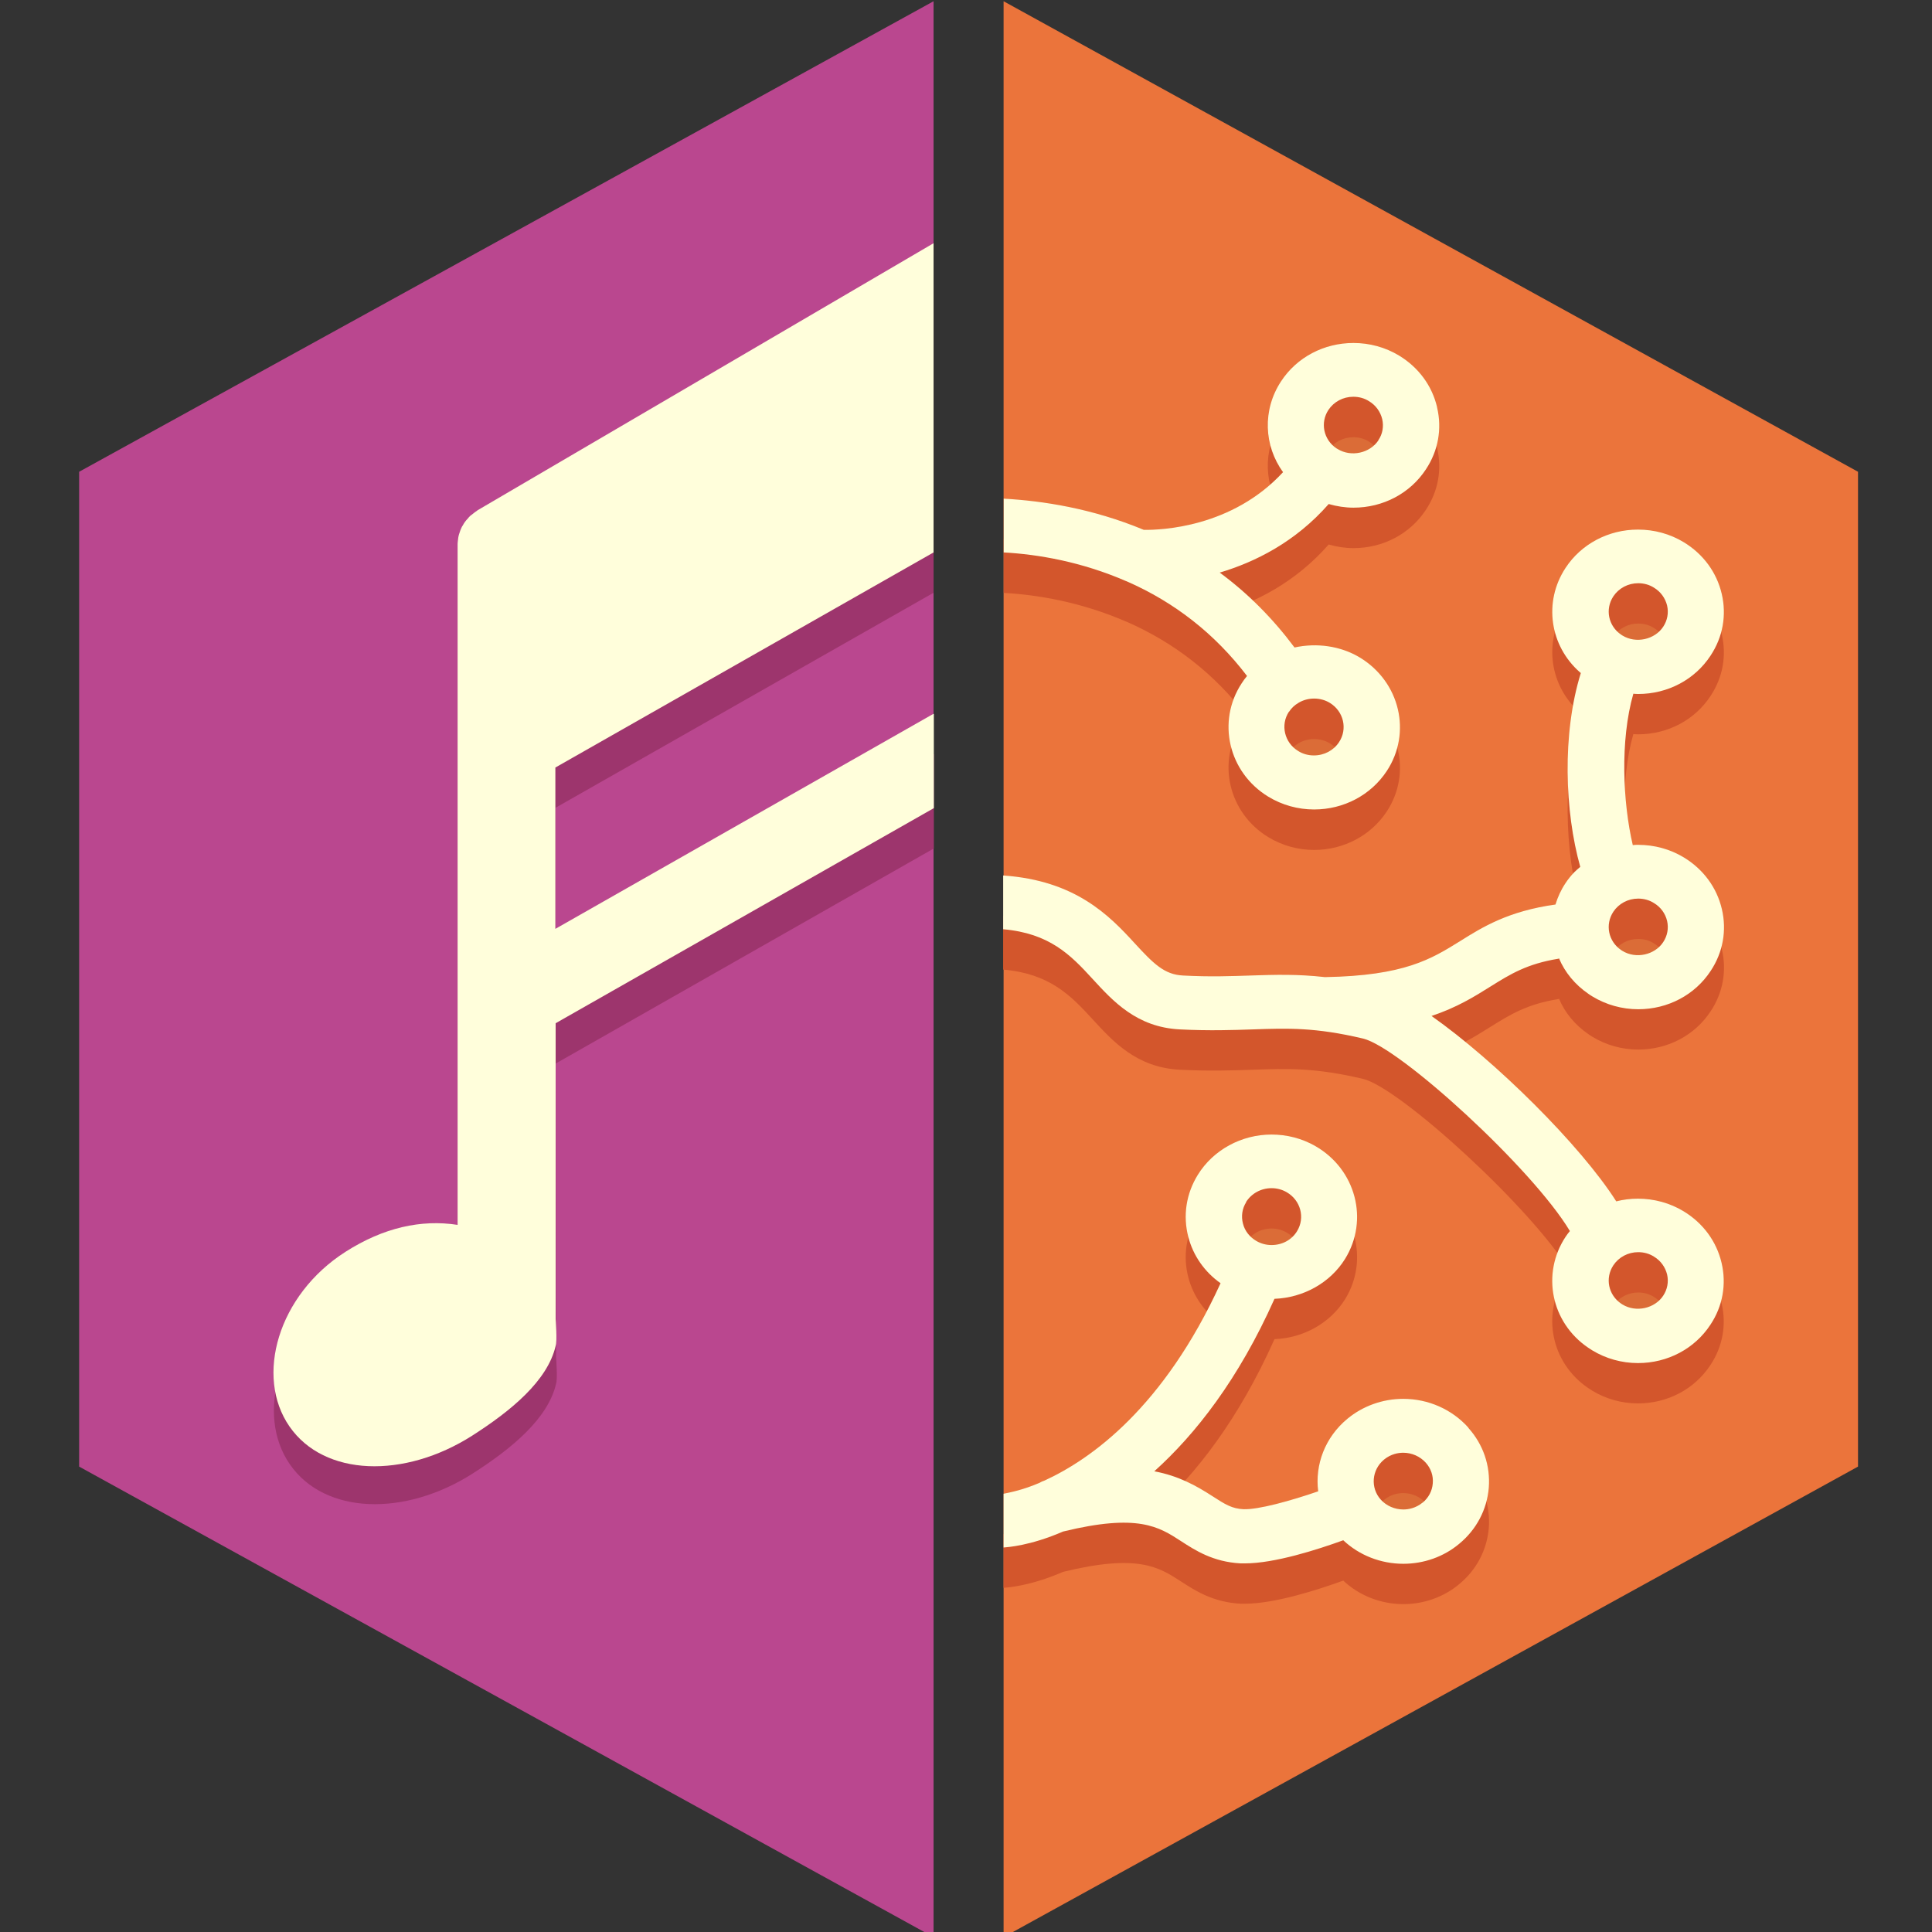 <?xml version="1.0" encoding="UTF-8" standalone="no"?>
<svg
   viewBox="0 0 24 24"
   version="1.1"
   id="svg69"
   sodipodi:docname="musicbrainz-logo.svg"
   width="24"
   height="24"
   inkscape:version="1.1.1 (3bf5ae0d25, 2021-09-20)"
   xmlns:inkscape="http://www.inkscape.org/namespaces/inkscape"
   xmlns:sodipodi="http://sodipodi.sourceforge.net/DTD/sodipodi-0.dtd"
   xmlns="http://www.w3.org/2000/svg"
   xmlns:svg="http://www.w3.org/2000/svg">
  <rect x="0" y="0" width="24" height="24" fill="#333333" stroke="none"/>
  <sodipodi:namedview
     id="namedview71"
     pagecolor="#ffffff"
     bordercolor="#666666"
     borderopacity="1.0"
     inkscape:pageshadow="2"
     inkscape:pageopacity="0.0"
     inkscape:pagecheckerboard="true"
     showgrid="false"
     fit-margin-top="0"
     fit-margin-left="0"
     fit-margin-right="0"
     fit-margin-bottom="0"
     inkscape:zoom="5.4166667"
     inkscape:cx="8.8615384"
     inkscape:cy="12.646154"
     inkscape:window-width="1863"
     inkscape:window-height="1056"
     inkscape:window-x="57"
     inkscape:window-y="0"
     inkscape:window-maximized="1"
     inkscape:current-layer="svg69"
     inkscape:showpageshadow="false" />
  <defs
     id="defs4">
    <style
       id="style2">
      .b {mix-blend-mode: multiply; opacity: .07; }
      .c {isolation: isolate; }
      .d {fill: #fffedb; }
      .e {fill: #9d356d; }
      .f {fill: #d3562c; }
      .g {fill: #eb743b; }
      .h {fill: #ba478f; }
    </style>
  </defs>
  <g
     class="c"
     id="g67"
     transform="matrix(0.174,0,0,0.167,-0.496,-1.404)">
    <g
       id="a">
      <g
         id="g64">
        <polygon
           class="g"
           points="74.5,8.5 74.5,152.5 135.5,117.5 135.5,43.5 "
           id="polygon6" />
        <polygon
           class="h"
           points="69.5,49.5 68.5,49.5 68.5,28.5 69.5,27.5 69.5,8.5 8.5,43.5 8.5,117.5 69.5,152.5 69.5,68.5 68.5,67.5 68.5,62.5 69.5,61.5 "
           id="polygon8" />
        <g
           id="g20">
          <g
             class="b"
             id="g12">
            <path
               d="M 69.47,61.54 42.5,77.5 V 65.88 L 69.47,49.67 V 27.09 L 36.95,46.36 c 0,0 -0.04,0.03 -0.06,0.05 -0.09,0.06 -0.18,0.13 -0.26,0.2 -0.07,0.06 -0.14,0.11 -0.21,0.17 -0.07,0.07 -0.13,0.14 -0.19,0.22 -0.06,0.07 -0.13,0.14 -0.18,0.22 -0.06,0.08 -0.1,0.16 -0.15,0.25 -0.05,0.08 -0.1,0.16 -0.13,0.25 -0.04,0.09 -0.07,0.18 -0.1,0.28 -0.03,0.09 -0.06,0.18 -0.08,0.27 -0.02,0.09 -0.03,0.18 -0.04,0.27 -0.01,0.11 -0.03,0.21 -0.03,0.32 0,0.03 0,0.05 0,0.08 v 50.58 c -2.6,-0.42 -5.29,0.2 -8,2 -4.84,3.22 -6.48,9.28 -4,13 2.48,3.73 8.19,3.9 13.04,0.68 2.76,-1.84 5.38,-4.07 5.96,-6.68 0.12,-0.33 0,-2 0,-2 0,-0.14 0,-0.28 0,-0.42 V 84.52 L 69.49,68.37 v -6.81 z"
               id="path10" />
          </g>
          <g
             id="g18">
            <path
               class="e"
               d="m 69.5,64.5 -27,16 v -12 l 27,-16 v -23 L 36.98,49.18 c 0,0 -0.04,0.03 -0.06,0.05 -0.09,0.06 -0.18,0.13 -0.26,0.2 -0.07,0.06 -0.14,0.11 -0.21,0.17 -0.07,0.07 -0.13,0.14 -0.19,0.22 -0.06,0.07 -0.13,0.14 -0.18,0.22 -0.06,0.08 -0.1,0.16 -0.15,0.25 -0.05,0.08 -0.1,0.16 -0.13,0.25 -0.04,0.09 -0.07,0.18 -0.1,0.28 -0.03,0.09 -0.06,0.18 -0.08,0.27 -0.02,0.09 -0.03,0.18 -0.04,0.27 -0.01,0.11 -0.03,0.21 -0.03,0.32 0,0.03 0,0.05 0,0.08 v 50.58 c -2.6,-0.42 -5.29,0.2 -8,2 -4.84,3.22 -6.48,9.28 -4,13 2.48,3.73 8.19,3.9 13.04,0.68 2.76,-1.84 5.38,-4.07 5.96,-6.68 0.12,-0.33 0,-2 0,-2 0,-0.14 0,-0.28 0,-0.42 l -0.03,-21.4 27,-16 v -7 z"
               id="path14" />
            <path
               class="d"
               d="m 69.5,61.5 -27,16 v -12 l 27,-16 v -23 L 36.95,46.36 c 0,0 -0.04,0.03 -0.06,0.05 -0.09,0.06 -0.18,0.13 -0.26,0.2 -0.07,0.06 -0.14,0.11 -0.21,0.17 -0.07,0.07 -0.13,0.14 -0.19,0.22 -0.06,0.07 -0.13,0.14 -0.18,0.22 -0.06,0.08 -0.1,0.16 -0.15,0.25 -0.05,0.08 -0.1,0.16 -0.13,0.25 -0.04,0.09 -0.07,0.18 -0.1,0.28 -0.03,0.09 -0.06,0.18 -0.08,0.27 -0.02,0.09 -0.03,0.18 -0.04,0.27 -0.01,0.11 -0.03,0.21 -0.03,0.32 0,0.03 0,0.05 0,0.08 v 50.58 c -2.6,-0.42 -5.29,0.2 -8,2 -4.84,3.22 -6.48,9.28 -4,13 2.48,3.73 8.19,3.9 13.04,0.68 2.76,-1.84 5.38,-4.07 5.96,-6.68 0.12,-0.33 0,-2 0,-2 0,-0.14 0,-0.28 0,-0.42 V 84.52 l 27,-16 v -7 z"
               id="path16" />
          </g>
        </g>
        <g
           id="g62">
          <g
             class="b"
             id="g38">
            <path
               d="m 91.8,100.23 c 0.39,-0.64 1.07,-1.03 1.82,-1.03 0.38,0 0.75,0.1 1.08,0.3 1,0.6 1.33,1.9 0.74,2.9 -0.38,0.65 -1.06,1.03 -1.82,1.03 -0.38,0 -0.75,-0.1 -1.08,-0.3 -0.48,-0.29 -0.83,-0.75 -0.96,-1.29 -0.14,-0.55 -0.06,-1.12 0.23,-1.6 z m 12.6,22.36 c -0.49,0.42 -1.02,0.51 -1.37,0.51 -0.62,0 -1.21,-0.27 -1.61,-0.73 -0.76,-0.88 -0.65,-2.22 0.23,-2.98 0.49,-0.42 1.02,-0.51 1.37,-0.51 0.62,0 1.2,0.27 1.61,0.74 0.37,0.43 0.55,0.98 0.5,1.54 -0.04,0.56 -0.3,1.07 -0.73,1.44 z"
               id="path22" />
            <path
               d="m 83.5,54.11 c 0.07,0.02 0.14,0.03 0.21,0.05 -0.07,-0.01 -0.14,-0.03 -0.21,-0.05 z"
               id="path24" />
            <path
               d="m 94.88,63.76 c 0.17,-0.27 0.39,-0.49 0.67,-0.66 0.33,-0.21 0.72,-0.32 1.12,-0.32 0.4,0 0.79,0.11 1.12,0.32 0.99,0.63 1.28,1.94 0.66,2.92 -0.39,0.62 -1.06,0.99 -1.8,0.99 -0.4,0 -0.79,-0.11 -1.12,-0.33 -0.98,-0.62 -1.28,-1.94 -0.66,-2.92 z m 6.38,-20.19 c -0.6,0.95 -1.94,1.27 -2.91,0.65 l -0.1,-0.06 c -0.91,-0.65 -1.16,-1.9 -0.56,-2.85 0.39,-0.61 1.05,-0.98 1.78,-0.98 0.4,0 0.79,0.11 1.12,0.33 0.48,0.3 0.81,0.78 0.94,1.33 0.12,0.55 0.03,1.11 -0.28,1.58 z"
               id="path26" />
            <path
               d="m 118.03,55.17 c 0.39,-0.61 1.05,-0.98 1.78,-0.98 0.4,0 0.79,0.11 1.12,0.33 0.48,0.3 0.81,0.78 0.94,1.33 0.12,0.55 0.02,1.11 -0.28,1.58 -0.6,0.95 -1.94,1.27 -2.91,0.65 l -0.09,-0.06 c -0.92,-0.65 -1.16,-1.9 -0.56,-2.85 z m 0,23.46 c 0.39,-0.61 1.05,-0.98 1.78,-0.98 0.4,0 0.79,0.11 1.12,0.33 0.48,0.3 0.81,0.77 0.94,1.33 0.12,0.55 0.02,1.11 -0.28,1.58 -0.6,0.95 -1.94,1.27 -2.91,0.65 l -0.09,-0.06 c -0.92,-0.65 -1.16,-1.9 -0.56,-2.85 z m 0,26.3 c 0.39,-0.61 1.05,-0.98 1.78,-0.98 0.4,0 0.79,0.11 1.12,0.33 0.48,0.3 0.81,0.78 0.94,1.33 0.12,0.55 0.02,1.11 -0.28,1.58 -0.6,0.95 -1.94,1.27 -2.91,0.65 l -0.09,-0.06 c -0.92,-0.65 -1.16,-1.9 -0.56,-2.85 z"
               id="path28" />
            <path
               d="m 107.68,114.6 c -1.17,-1.36 -2.86,-2.14 -4.65,-2.14 -1.46,0 -2.88,0.53 -3.98,1.48 -1.61,1.38 -2.33,3.43 -2.09,5.4 -1.95,0.7 -4.26,1.37 -5.33,1.33 -0.82,-0.04 -1.3,-0.35 -2.22,-0.97 -1.17,-0.79 -2.42,-1.51 -4.15,-1.85 2.94,-2.76 6.01,-6.83 8.58,-12.83 2.06,-0.08 3.98,-1.19 5.04,-2.97 1.72,-2.9 0.77,-6.66 -2.12,-8.39 -0.95,-0.57 -2.03,-0.86 -3.13,-0.86 -2.15,0 -4.16,1.14 -5.26,2.99 -0.84,1.41 -1.08,3.05 -0.68,4.64 0.35,1.39 1.16,2.59 2.3,3.43 -4.05,9.22 -9.22,13.08 -12.57,14.68 -0.13,0.04 -0.25,0.1 -0.36,0.17 -1.19,0.53 -2.05,0.7 -2.56,0.81 v 4 c 0.28,-0.03 1.88,-0.12 4.25,-1.19 5.35,-1.36 6.84,-0.35 8.41,0.71 1.02,0.69 2.29,1.55 4.26,1.66 0.1,0 0.2,0 0.31,0 2.11,0 5.17,-1.02 7.02,-1.72 1.14,1.12 2.68,1.75 4.29,1.75 v 0 c 1.46,0 2.88,-0.52 3.98,-1.48 1.24,-1.06 1.99,-2.55 2.12,-4.18 0.12,-1.63 -0.39,-3.21 -1.46,-4.45 z M 91.81,97.82 c 0.39,-0.64 1.07,-1.03 1.82,-1.03 0.38,0 0.75,0.1 1.08,0.3 1,0.6 1.33,1.9 0.74,2.9 -0.38,0.65 -1.06,1.03 -1.82,1.03 -0.38,0 -0.75,-0.1 -1.08,-0.3 -0.48,-0.29 -0.83,-0.75 -0.96,-1.29 -0.14,-0.55 -0.06,-1.12 0.23,-1.6 z m 12.6,22.36 c -0.49,0.42 -1.02,0.51 -1.37,0.51 -0.62,0 -1.21,-0.27 -1.61,-0.73 -0.76,-0.88 -0.65,-2.22 0.23,-2.98 0.49,-0.42 1.02,-0.51 1.37,-0.51 0.62,0 1.2,0.27 1.61,0.74 0.37,0.43 0.55,0.98 0.5,1.54 -0.04,0.56 -0.3,1.07 -0.73,1.44 z"
               id="path30" />
            <path
               d="m 83.5,51.71 c 0.07,0.02 0.14,0.03 0.21,0.05 -0.07,-0.01 -0.14,-0.03 -0.21,-0.05 z"
               id="path32" />
            <path
               d="m 105.45,38.7 c -0.36,-1.6 -1.32,-2.96 -2.71,-3.84 -0.98,-0.62 -2.11,-0.94 -3.26,-0.94 -2.12,0 -4.05,1.07 -5.17,2.85 -1.35,2.14 -1.22,4.8 0.14,6.76 -3.65,4.12 -8.71,4.31 -9.94,4.29 -3.69,-1.6 -7.23,-2.16 -10,-2.32 v 4 c 2.44,0.14 5.55,0.69 8.75,2.14 h 0.01 c 3.45,1.57 6.33,3.93 8.61,7.05 -0.14,0.17 -0.26,0.35 -0.38,0.54 -1.8,2.85 -0.94,6.64 1.9,8.44 0.98,0.62 2.11,0.95 3.27,0.95 2.11,0 4.05,-1.07 5.18,-2.85 1.81,-2.85 0.95,-6.64 -1.91,-8.45 -1.38,-0.87 -3.09,-1.11 -4.67,-0.75 -1.54,-2.15 -3.32,-4.02 -5.34,-5.57 2.52,-0.78 5.4,-2.27 7.78,-5.1 0.57,0.17 1.17,0.27 1.77,0.27 2.12,0 4.05,-1.07 5.17,-2.85 0.88,-1.38 1.16,-3.01 0.8,-4.6 z M 94.88,61.35 c 0.17,-0.27 0.39,-0.49 0.67,-0.66 0.33,-0.21 0.72,-0.32 1.12,-0.32 0.4,0 0.79,0.11 1.12,0.32 0.99,0.63 1.28,1.94 0.66,2.92 -0.39,0.62 -1.06,0.99 -1.8,0.99 -0.4,0 -0.79,-0.11 -1.12,-0.33 -0.98,-0.62 -1.28,-1.94 -0.66,-2.92 z m 6.38,-20.19 c -0.6,0.95 -1.94,1.27 -2.91,0.65 l -0.1,-0.06 c -0.91,-0.65 -1.16,-1.9 -0.56,-2.85 0.39,-0.61 1.05,-0.98 1.78,-0.98 0.4,0 0.79,0.11 1.12,0.33 0.48,0.3 0.81,0.78 0.94,1.33 0.12,0.55 0.03,1.11 -0.28,1.58 z"
               id="path34" />
            <path
               d="m 114.15,79.69 c 0.42,1.04 1.14,1.96 2.11,2.65 0.07,0.05 0.15,0.11 0.28,0.19 0.98,0.62 2.11,0.95 3.27,0.95 2.12,0 4.05,-1.07 5.17,-2.85 0.88,-1.38 1.16,-3.01 0.8,-4.6 -0.36,-1.6 -1.32,-2.96 -2.71,-3.84 -0.98,-0.62 -2.11,-0.94 -3.27,-0.94 -0.12,0 -0.25,0 -0.38,0.02 -0.71,-3.16 -0.92,-7.77 0.04,-11.26 0.11,0.01 0.22,0.02 0.34,0.02 2.12,0 4.05,-1.07 5.17,-2.85 0.88,-1.38 1.16,-3.01 0.8,-4.6 -0.36,-1.6 -1.32,-2.96 -2.71,-3.84 -0.98,-0.62 -2.11,-0.94 -3.27,-0.94 -2.11,0 -4.05,1.07 -5.17,2.85 -1.6,2.53 -1.12,5.8 1.02,7.76 0.02,0.02 0.05,0.04 0.07,0.06 -1.35,4.52 -1.15,10.32 -0.04,14.42 -0.14,0.13 -0.29,0.25 -0.43,0.4 -0.23,0.25 -0.45,0.53 -0.63,0.82 -0.32,0.5 -0.55,1.03 -0.71,1.58 -3.37,0.49 -5.2,1.67 -6.82,2.73 -2.04,1.32 -3.96,2.57 -9.64,2.67 -1.96,-0.23 -3.55,-0.18 -5.29,-0.12 -1.43,0.05 -2.91,0.11 -4.85,0 -1.33,-0.07 -2.1,-0.88 -3.46,-2.42 -1.8,-2.05 -4.22,-4.65 -9.37,-5.02 v 4 c 3.29,0.3 4.8,1.89 6.36,3.67 1.49,1.69 3.17,3.62 6.26,3.78 2.12,0.11 3.76,0.05 5.21,0 2.49,-0.09 4.45,-0.16 7.86,0.68 2.61,0.64 12.1,9.67 14.77,14.32 -0.11,0.14 -0.22,0.28 -0.31,0.43 -1.74,2.75 -1.03,6.38 1.62,8.25 0.07,0.05 0.15,0.1 0.28,0.19 0.98,0.62 2.11,0.95 3.27,0.95 2.12,0 4.05,-1.07 5.17,-2.85 0.88,-1.37 1.16,-3.01 0.8,-4.6 -0.36,-1.6 -1.32,-2.96 -2.71,-3.84 -0.98,-0.62 -2.11,-0.94 -3.27,-0.94 -0.53,0 -1.05,0.07 -1.54,0.2 -2.56,-4.19 -8.65,-10.46 -13.19,-13.79 1.81,-0.63 3.05,-1.43 4.21,-2.19 1.43,-0.93 2.61,-1.69 4.86,-2.07 z m 3.88,-26.92 c 0.39,-0.61 1.05,-0.98 1.78,-0.98 0.4,0 0.79,0.11 1.12,0.33 0.48,0.3 0.81,0.78 0.94,1.33 0.12,0.55 0.02,1.11 -0.28,1.58 -0.6,0.95 -1.94,1.27 -2.91,0.65 l -0.09,-0.06 c -0.92,-0.65 -1.16,-1.9 -0.56,-2.85 z m 0,23.46 c 0.39,-0.61 1.05,-0.98 1.78,-0.98 0.4,0 0.79,0.11 1.12,0.33 0.48,0.3 0.81,0.77 0.94,1.33 0.12,0.55 0.02,1.11 -0.28,1.58 -0.6,0.95 -1.94,1.27 -2.91,0.65 l -0.09,-0.06 c -0.92,-0.65 -1.16,-1.9 -0.56,-2.85 z m 0,26.3 c 0.39,-0.61 1.05,-0.98 1.78,-0.98 0.4,0 0.79,0.11 1.12,0.33 0.48,0.3 0.81,0.78 0.94,1.33 0.12,0.55 0.02,1.11 -0.28,1.58 -0.6,0.95 -1.94,1.27 -2.91,0.65 l -0.09,-0.06 c -0.92,-0.65 -1.16,-1.9 -0.56,-2.85 z"
               id="path36" />
          </g>
          <g
             id="g60">
            <g
               id="g48">
              <path
                 class="f"
                 d="m 107.68,117.6 c -1.17,-1.36 -2.86,-2.14 -4.65,-2.14 -1.46,0 -2.88,0.53 -3.98,1.48 -1.61,1.38 -2.33,3.43 -2.09,5.4 -1.95,0.7 -4.26,1.37 -5.33,1.33 -0.82,-0.04 -1.3,-0.35 -2.22,-0.97 -1.17,-0.79 -2.42,-1.51 -4.15,-1.85 2.94,-2.76 6.01,-6.83 8.58,-12.83 2.06,-0.08 3.98,-1.19 5.04,-2.97 1.72,-2.9 0.77,-6.66 -2.12,-8.39 -0.95,-0.57 -2.03,-0.86 -3.13,-0.86 -2.15,0 -4.16,1.14 -5.26,2.99 -0.84,1.41 -1.08,3.05 -0.68,4.64 0.35,1.39 1.16,2.59 2.3,3.43 -4.05,9.22 -9.22,13.08 -12.57,14.68 -0.13,0.04 -0.25,0.1 -0.36,0.17 -1.19,0.53 -2.05,0.7 -2.56,0.81 v 4 c 0.28,-0.03 1.88,-0.12 4.25,-1.19 5.35,-1.36 6.84,-0.35 8.41,0.71 1.02,0.69 2.29,1.55 4.26,1.66 0.1,0 0.2,0 0.31,0 2.11,0 5.17,-1.02 7.02,-1.72 1.14,1.12 2.68,1.75 4.29,1.75 v 0 c 1.46,0 2.88,-0.52 3.98,-1.48 1.24,-1.06 1.99,-2.55 2.12,-4.18 0.12,-1.63 -0.39,-3.21 -1.46,-4.45 z M 91.81,100.82 c 0.39,-0.64 1.07,-1.03 1.82,-1.03 0.38,0 0.75,0.1 1.08,0.3 1,0.6 1.33,1.9 0.74,2.9 -0.38,0.65 -1.06,1.03 -1.82,1.03 -0.38,0 -0.75,-0.1 -1.08,-0.3 -0.48,-0.29 -0.83,-0.75 -0.96,-1.29 -0.14,-0.55 -0.06,-1.12 0.23,-1.6 z m 12.6,22.36 c -0.49,0.42 -1.02,0.51 -1.37,0.51 -0.62,0 -1.21,-0.27 -1.61,-0.73 -0.76,-0.88 -0.65,-2.22 0.23,-2.98 0.49,-0.42 1.02,-0.51 1.37,-0.51 0.62,0 1.2,0.27 1.61,0.74 0.37,0.43 0.55,0.98 0.5,1.54 -0.04,0.56 -0.3,1.07 -0.73,1.44 z"
                 id="path40" />
              <path
                 d="m 83.5,54.11 c 0.07,0.02 0.14,0.03 0.21,0.05 -0.07,-0.01 -0.14,-0.03 -0.21,-0.05 z"
                 id="path42" />
              <path
                 class="f"
                 d="m 105.45,41.71 c -0.36,-1.6 -1.32,-2.96 -2.71,-3.84 -0.98,-0.62 -2.11,-0.94 -3.26,-0.94 -2.12,0 -4.05,1.07 -5.17,2.85 -1.35,2.14 -1.22,4.8 0.14,6.76 -3.65,4.12 -8.71,4.31 -9.94,4.29 -3.69,-1.6 -7.23,-2.16 -10,-2.32 v 4 c 2.44,0.14 5.55,0.69 8.75,2.14 h 0.01 c 3.45,1.57 6.33,3.93 8.61,7.05 -0.14,0.17 -0.26,0.35 -0.38,0.54 -1.8,2.85 -0.94,6.64 1.9,8.44 0.98,0.62 2.11,0.95 3.27,0.95 2.11,0 4.05,-1.07 5.18,-2.85 1.81,-2.85 0.95,-6.64 -1.91,-8.45 -1.38,-0.87 -3.09,-1.11 -4.67,-0.75 -1.54,-2.15 -3.32,-4.02 -5.34,-5.57 2.52,-0.78 5.4,-2.27 7.78,-5.1 0.57,0.17 1.17,0.27 1.77,0.27 2.12,0 4.05,-1.07 5.17,-2.85 0.88,-1.38 1.16,-3.01 0.8,-4.6 z M 94.88,64.36 c 0.17,-0.27 0.39,-0.49 0.67,-0.66 0.33,-0.21 0.72,-0.32 1.12,-0.32 0.4,0 0.79,0.11 1.12,0.32 0.99,0.63 1.28,1.94 0.66,2.92 -0.39,0.62 -1.06,0.99 -1.8,0.99 -0.4,0 -0.79,-0.11 -1.12,-0.33 -0.98,-0.62 -1.28,-1.94 -0.66,-2.92 z m 6.38,-20.19 c -0.6,0.95 -1.94,1.27 -2.91,0.65 l -0.1,-0.06 c -0.91,-0.65 -1.16,-1.9 -0.56,-2.85 0.39,-0.61 1.05,-0.98 1.78,-0.98 0.4,0 0.79,0.11 1.12,0.33 0.48,0.3 0.81,0.78 0.94,1.33 0.12,0.55 0.03,1.11 -0.28,1.58 z"
                 id="path44" />
              <path
                 class="f"
                 d="m 114.15,82.69 c 0.42,1.04 1.14,1.96 2.11,2.65 0.07,0.05 0.15,0.11 0.28,0.19 0.98,0.62 2.11,0.95 3.27,0.95 2.12,0 4.05,-1.07 5.17,-2.85 0.88,-1.38 1.16,-3.01 0.8,-4.6 -0.36,-1.6 -1.32,-2.96 -2.71,-3.84 -0.98,-0.62 -2.11,-0.94 -3.27,-0.94 -0.12,0 -0.25,0 -0.38,0.02 -0.71,-3.16 -0.92,-7.77 0.04,-11.26 0.11,0.01 0.22,0.02 0.34,0.02 2.12,0 4.05,-1.07 5.17,-2.85 0.88,-1.38 1.16,-3.01 0.8,-4.6 -0.36,-1.6 -1.32,-2.96 -2.71,-3.84 -0.98,-0.62 -2.11,-0.94 -3.27,-0.94 -2.11,0 -4.05,1.07 -5.17,2.85 -1.6,2.53 -1.12,5.8 1.02,7.76 0.02,0.02 0.05,0.04 0.07,0.06 -1.35,4.52 -1.15,10.32 -0.04,14.42 -0.14,0.13 -0.29,0.25 -0.43,0.4 -0.23,0.25 -0.45,0.53 -0.63,0.82 -0.32,0.5 -0.55,1.03 -0.71,1.58 -3.37,0.49 -5.2,1.67 -6.82,2.73 -2.04,1.32 -3.96,2.57 -9.64,2.67 -1.96,-0.23 -3.55,-0.18 -5.29,-0.12 -1.43,0.05 -2.91,0.11 -4.85,0 -1.33,-0.07 -2.1,-0.88 -3.46,-2.42 -1.8,-2.05 -4.22,-4.65 -9.37,-5.02 v 4 c 3.29,0.3 4.8,1.89 6.36,3.67 1.49,1.69 3.17,3.62 6.26,3.78 2.12,0.11 3.76,0.05 5.21,0 2.49,-0.09 4.45,-0.16 7.86,0.68 2.61,0.64 12.1,9.67 14.77,14.32 -0.11,0.14 -0.22,0.28 -0.31,0.43 -1.74,2.75 -1.03,6.38 1.62,8.25 0.07,0.05 0.15,0.1 0.28,0.19 0.98,0.62 2.11,0.95 3.27,0.95 2.12,0 4.05,-1.07 5.17,-2.85 0.88,-1.37 1.16,-3.01 0.8,-4.6 -0.36,-1.6 -1.32,-2.96 -2.71,-3.84 -0.98,-0.62 -2.11,-0.94 -3.27,-0.94 -0.53,0 -1.05,0.07 -1.54,0.2 -2.56,-4.19 -8.65,-10.46 -13.19,-13.79 1.81,-0.63 3.05,-1.43 4.21,-2.19 1.43,-0.93 2.61,-1.69 4.86,-2.07 z m 3.88,-26.92 c 0.39,-0.61 1.05,-0.98 1.78,-0.98 0.4,0 0.79,0.11 1.12,0.33 0.48,0.3 0.81,0.78 0.94,1.33 0.12,0.55 0.02,1.11 -0.28,1.58 -0.6,0.95 -1.94,1.27 -2.91,0.65 l -0.09,-0.06 c -0.92,-0.65 -1.16,-1.9 -0.56,-2.85 z m 0,23.46 c 0.39,-0.61 1.05,-0.98 1.78,-0.98 0.4,0 0.79,0.11 1.12,0.33 0.48,0.3 0.81,0.77 0.94,1.33 0.12,0.55 0.02,1.11 -0.28,1.58 -0.6,0.95 -1.94,1.27 -2.91,0.65 l -0.09,-0.06 c -0.92,-0.65 -1.16,-1.9 -0.56,-2.85 z m 0,26.3 c 0.39,-0.61 1.05,-0.98 1.78,-0.98 0.4,0 0.79,0.11 1.12,0.33 0.48,0.3 0.81,0.78 0.94,1.33 0.12,0.55 0.02,1.11 -0.28,1.58 -0.6,0.95 -1.94,1.27 -2.91,0.65 l -0.09,-0.06 c -0.92,-0.65 -1.16,-1.9 -0.56,-2.85 z"
                 id="path46" />
            </g>
            <g
               id="g58">
              <path
                 class="d"
                 d="m 107.68,114.6 c -1.17,-1.36 -2.86,-2.14 -4.65,-2.14 -1.46,0 -2.88,0.53 -3.98,1.48 -1.61,1.38 -2.33,3.43 -2.09,5.4 -1.95,0.7 -4.26,1.37 -5.33,1.33 -0.82,-0.04 -1.3,-0.35 -2.22,-0.97 -1.17,-0.79 -2.42,-1.51 -4.15,-1.85 2.94,-2.76 6.01,-6.83 8.58,-12.83 2.06,-0.08 3.98,-1.19 5.04,-2.97 1.72,-2.9 0.77,-6.66 -2.12,-8.39 -0.95,-0.57 -2.03,-0.86 -3.13,-0.86 -2.15,0 -4.16,1.14 -5.26,2.99 -0.84,1.41 -1.08,3.05 -0.68,4.64 0.35,1.39 1.16,2.59 2.3,3.43 -4.05,9.22 -9.22,13.08 -12.57,14.68 -0.13,0.04 -0.25,0.1 -0.36,0.17 -1.19,0.53 -2.05,0.7 -2.56,0.81 v 4 c 0.28,-0.03 1.88,-0.12 4.25,-1.19 5.35,-1.36 6.84,-0.35 8.41,0.71 1.02,0.69 2.29,1.55 4.26,1.66 0.1,0 0.2,0 0.31,0 2.11,0 5.17,-1.02 7.02,-1.72 1.14,1.12 2.68,1.75 4.29,1.75 v 0 c 1.46,0 2.88,-0.52 3.98,-1.48 1.24,-1.06 1.99,-2.55 2.12,-4.18 0.12,-1.63 -0.39,-3.21 -1.46,-4.45 z M 91.81,97.82 c 0.39,-0.64 1.07,-1.03 1.82,-1.03 0.38,0 0.75,0.1 1.08,0.3 1,0.6 1.33,1.9 0.74,2.9 -0.38,0.65 -1.06,1.03 -1.82,1.03 -0.38,0 -0.75,-0.1 -1.08,-0.3 -0.48,-0.29 -0.83,-0.75 -0.96,-1.29 -0.14,-0.55 -0.06,-1.12 0.23,-1.6 z m 12.6,22.36 c -0.49,0.42 -1.02,0.51 -1.37,0.51 -0.62,0 -1.21,-0.27 -1.61,-0.73 -0.76,-0.88 -0.65,-2.22 0.23,-2.98 0.49,-0.42 1.02,-0.51 1.37,-0.51 0.62,0 1.2,0.27 1.61,0.74 0.37,0.43 0.55,0.98 0.5,1.54 -0.04,0.56 -0.3,1.07 -0.73,1.44 z"
                 id="path50" />
              <path
                 class="d"
                 d="m 83.5,51.71 c 0.07,0.02 0.14,0.03 0.21,0.05 -0.07,-0.01 -0.14,-0.03 -0.21,-0.05 z"
                 id="path52" />
              <path
                 class="d"
                 d="m 105.45,38.7 c -0.36,-1.6 -1.32,-2.96 -2.71,-3.84 -0.98,-0.62 -2.11,-0.94 -3.26,-0.94 -2.12,0 -4.05,1.07 -5.17,2.85 -1.35,2.14 -1.22,4.8 0.14,6.76 -3.65,4.12 -8.71,4.31 -9.94,4.29 -3.69,-1.6 -7.23,-2.16 -10,-2.32 v 4 c 2.44,0.14 5.55,0.69 8.75,2.14 h 0.01 c 3.45,1.57 6.33,3.93 8.61,7.05 -0.14,0.17 -0.26,0.35 -0.38,0.54 -1.8,2.85 -0.94,6.64 1.9,8.44 0.98,0.62 2.11,0.95 3.27,0.95 2.11,0 4.05,-1.07 5.18,-2.85 1.81,-2.85 0.95,-6.64 -1.91,-8.45 -1.38,-0.87 -3.09,-1.11 -4.67,-0.75 -1.54,-2.15 -3.32,-4.02 -5.34,-5.57 2.52,-0.78 5.4,-2.27 7.78,-5.1 0.57,0.17 1.17,0.27 1.77,0.27 2.12,0 4.05,-1.07 5.17,-2.85 0.88,-1.38 1.16,-3.01 0.8,-4.6 z M 94.88,61.35 c 0.17,-0.27 0.39,-0.49 0.67,-0.66 0.33,-0.21 0.72,-0.32 1.12,-0.32 0.4,0 0.79,0.11 1.12,0.32 0.99,0.63 1.28,1.94 0.66,2.92 -0.39,0.62 -1.06,0.99 -1.8,0.99 -0.4,0 -0.79,-0.11 -1.12,-0.33 -0.98,-0.62 -1.28,-1.94 -0.66,-2.92 z m 6.38,-20.19 c -0.6,0.95 -1.94,1.27 -2.91,0.65 l -0.1,-0.06 c -0.91,-0.65 -1.16,-1.9 -0.56,-2.85 0.39,-0.61 1.05,-0.98 1.78,-0.98 0.4,0 0.79,0.11 1.12,0.33 0.48,0.3 0.81,0.78 0.94,1.33 0.12,0.55 0.03,1.11 -0.28,1.58 z"
                 id="path54" />
              <path
                 class="d"
                 d="m 114.15,79.69 c 0.42,1.04 1.14,1.96 2.11,2.65 0.07,0.05 0.15,0.11 0.28,0.19 0.98,0.62 2.11,0.95 3.27,0.95 2.12,0 4.05,-1.07 5.17,-2.85 0.88,-1.38 1.16,-3.01 0.8,-4.6 -0.36,-1.6 -1.32,-2.96 -2.71,-3.84 -0.98,-0.62 -2.11,-0.94 -3.27,-0.94 -0.12,0 -0.25,0 -0.38,0.02 -0.71,-3.16 -0.92,-7.77 0.04,-11.26 0.11,0.01 0.22,0.02 0.34,0.02 2.12,0 4.05,-1.07 5.17,-2.85 0.88,-1.38 1.16,-3.01 0.8,-4.6 -0.36,-1.6 -1.32,-2.96 -2.71,-3.84 -0.98,-0.62 -2.11,-0.94 -3.27,-0.94 -2.11,0 -4.05,1.07 -5.17,2.85 -1.6,2.53 -1.12,5.8 1.02,7.76 0.02,0.02 0.05,0.04 0.07,0.06 -1.35,4.52 -1.15,10.32 -0.04,14.42 -0.14,0.13 -0.29,0.25 -0.43,0.4 -0.23,0.25 -0.45,0.53 -0.63,0.82 -0.32,0.5 -0.55,1.03 -0.71,1.58 -3.37,0.49 -5.2,1.67 -6.82,2.73 -2.04,1.32 -3.96,2.57 -9.64,2.67 -1.96,-0.23 -3.55,-0.18 -5.29,-0.12 -1.43,0.05 -2.91,0.11 -4.85,0 -1.33,-0.07 -2.1,-0.88 -3.46,-2.42 -1.8,-2.05 -4.22,-4.65 -9.37,-5.02 v 4 c 3.29,0.3 4.8,1.89 6.36,3.67 1.49,1.69 3.17,3.62 6.26,3.78 2.12,0.11 3.76,0.05 5.21,0 2.49,-0.09 4.45,-0.16 7.86,0.68 2.61,0.64 12.1,9.67 14.77,14.32 -0.11,0.14 -0.22,0.28 -0.31,0.43 -1.74,2.75 -1.03,6.38 1.62,8.25 0.07,0.05 0.15,0.1 0.28,0.19 0.98,0.62 2.11,0.95 3.27,0.95 2.12,0 4.05,-1.07 5.17,-2.85 0.88,-1.37 1.16,-3.01 0.8,-4.6 -0.36,-1.6 -1.32,-2.96 -2.71,-3.84 -0.98,-0.62 -2.11,-0.94 -3.27,-0.94 -0.53,0 -1.05,0.07 -1.54,0.2 -2.56,-4.19 -8.65,-10.46 -13.19,-13.79 1.81,-0.63 3.05,-1.43 4.21,-2.19 1.43,-0.93 2.61,-1.69 4.86,-2.07 z m 3.88,-26.92 c 0.39,-0.61 1.05,-0.98 1.78,-0.98 0.4,0 0.79,0.11 1.12,0.33 0.48,0.3 0.81,0.78 0.94,1.33 0.12,0.55 0.02,1.11 -0.28,1.58 -0.6,0.95 -1.94,1.27 -2.91,0.65 l -0.09,-0.06 c -0.92,-0.65 -1.16,-1.9 -0.56,-2.85 z m 0,23.46 c 0.39,-0.61 1.05,-0.98 1.78,-0.98 0.4,0 0.79,0.11 1.12,0.33 0.48,0.3 0.81,0.77 0.94,1.33 0.12,0.55 0.02,1.11 -0.28,1.58 -0.6,0.95 -1.94,1.27 -2.91,0.65 l -0.09,-0.06 c -0.92,-0.65 -1.16,-1.9 -0.56,-2.85 z m 0,26.3 c 0.39,-0.61 1.05,-0.98 1.78,-0.98 0.4,0 0.79,0.11 1.12,0.33 0.48,0.3 0.81,0.78 0.94,1.33 0.12,0.55 0.02,1.11 -0.28,1.58 -0.6,0.95 -1.94,1.27 -2.91,0.65 l -0.09,-0.06 c -0.92,-0.65 -1.16,-1.9 -0.56,-2.85 z"
                 id="path56" />
            </g>
          </g>
        </g>
      </g>
    </g>
  </g>
</svg>
